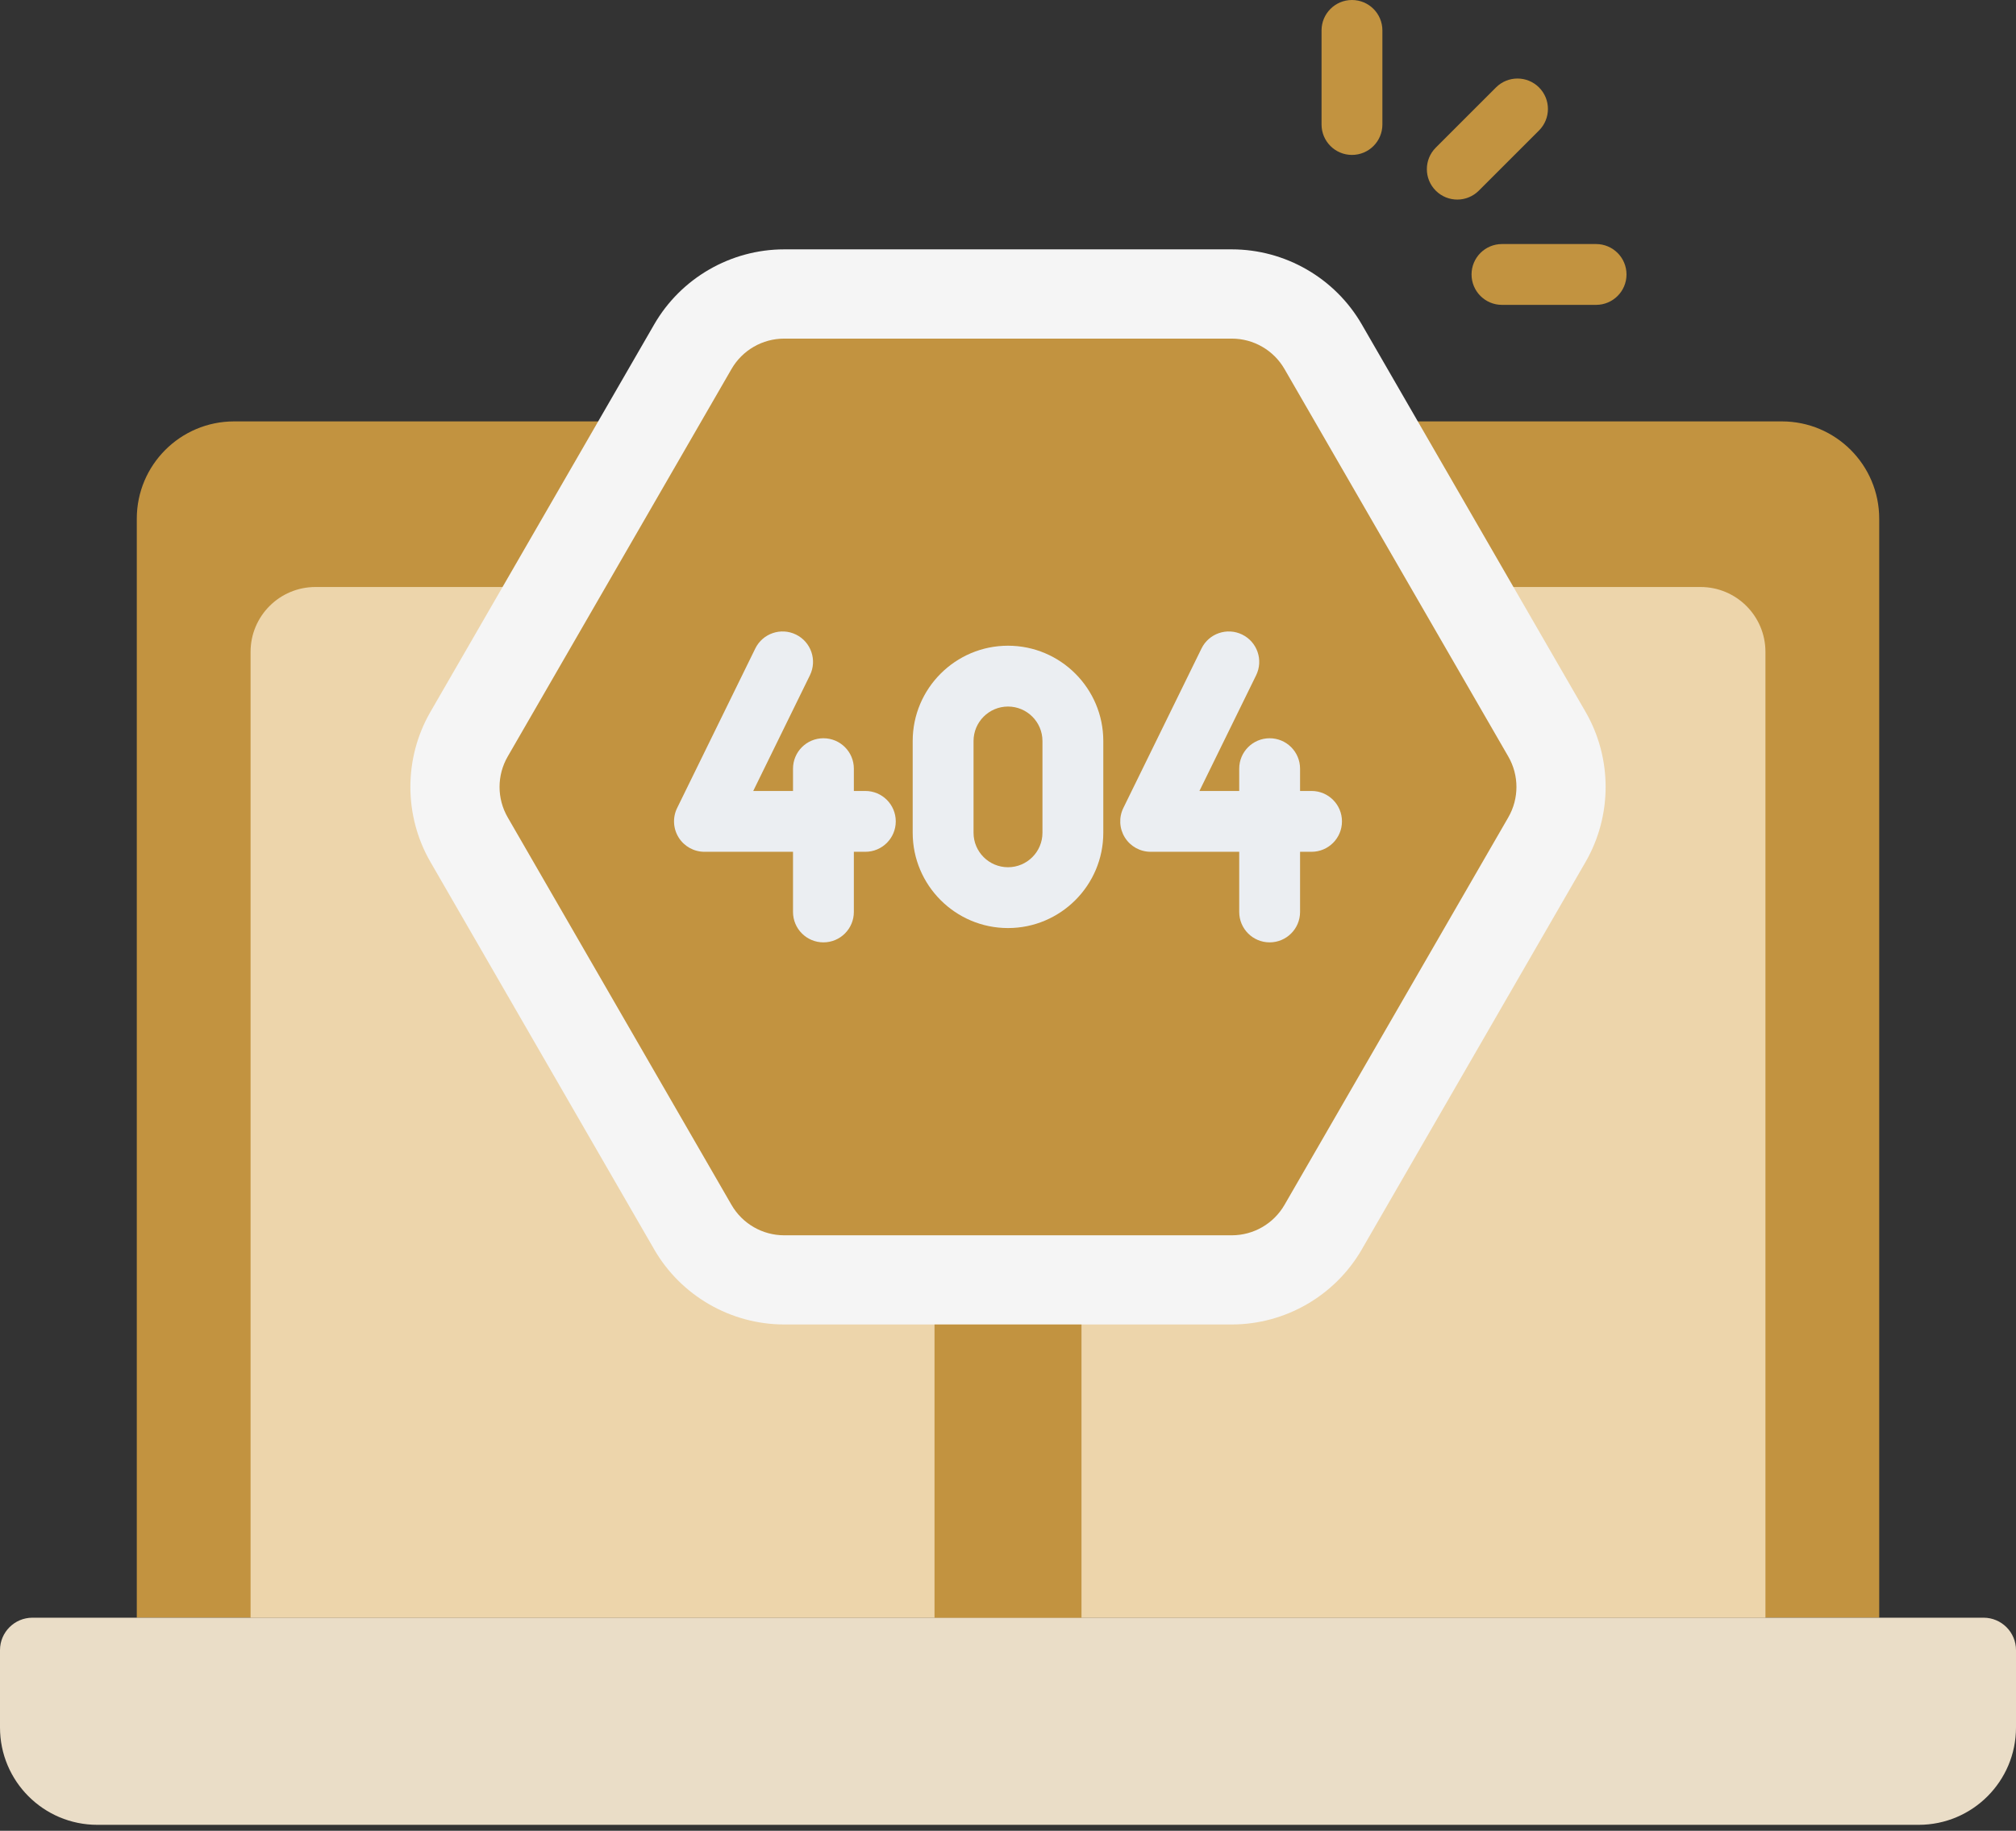 <svg width="338" height="307" viewBox="0 0 338 307" fill="none" xmlns="http://www.w3.org/2000/svg">
<rect x="0" y="0" width="338" height="307" fill="#333333" stroke="none"/>
<path d="M22.934 86.984V271.271H315.067V86.984C315.067 77.97 307.759 70.664 298.745 70.664H39.256C30.241 70.664 22.934 77.97 22.934 86.984Z" fill="#C29340"/>
<path d="M42.01 271.272V109.314C42.01 103.305 46.882 98.434 52.891 98.434H285.11C291.12 98.434 295.992 103.305 295.992 109.314V271.272H42.01Z" fill="#EDD5AB"/>
<path d="M0 289.684V276.711C0 273.707 2.436 271.271 5.44 271.271H332.56C335.565 271.271 338 273.707 338 276.711V289.684C338 298.698 330.693 306.004 321.678 306.004H16.322C7.307 306.004 0 298.697 0 289.684Z" fill="#EADDC7"/>
<path d="M244.326 33.466C243.021 33.466 241.716 32.968 240.719 31.972C238.728 29.98 238.728 26.752 240.719 24.759L250.816 14.663C252.809 12.672 256.038 12.672 258.031 14.663C260.022 16.655 260.022 19.884 258.031 21.876L247.934 31.972C246.937 32.968 245.631 33.466 244.326 33.466Z" fill="#C29340"/>
<path d="M226.67 25.978C223.852 25.978 221.569 23.695 221.569 20.878V5.1C221.569 2.283 223.853 0 226.67 0C229.487 0 231.77 2.283 231.77 5.1V20.878C231.77 23.695 229.487 25.978 226.67 25.978Z" fill="#C29340"/>
<path d="M267.598 51.123H251.818C249.001 51.123 246.718 48.84 246.718 46.024C246.718 43.206 249.001 40.924 251.818 40.924H267.598C270.415 40.924 272.698 43.207 272.698 46.024C272.698 48.84 270.415 51.123 267.598 51.123Z" fill="#C29340"/>
<path d="M131.478 222.099C122.517 222.099 114.166 217.278 109.686 209.518L72.164 144.537C67.684 136.776 67.684 127.137 72.163 119.378L109.686 54.394C114.165 46.635 122.515 41.815 131.478 41.815H206.522C215.485 41.815 223.836 46.636 228.315 54.397L265.837 119.377C270.317 127.137 270.317 136.776 265.837 144.535L228.314 209.519C223.834 217.279 215.484 222.099 206.522 222.099H131.478Z" fill="#F5F5F5"/>
<path d="M252.879 126.863L215.357 61.881C213.535 58.725 210.166 56.781 206.522 56.781H131.478C127.833 56.781 124.465 58.725 122.643 61.881L85.121 126.863C83.299 130.019 83.299 133.908 85.121 137.064L122.643 202.046C124.465 205.202 127.834 207.146 131.478 207.146H206.522C210.167 207.146 213.535 205.202 215.357 202.046L252.879 137.064C254.701 133.907 254.701 130.019 252.879 126.863Z" fill="#C29340"/>
<path d="M145.084 132.637H143.157V128.897C143.157 126.08 140.873 123.797 138.056 123.797C135.239 123.797 132.956 126.08 132.956 128.897V132.637H126.286L135.791 113.235C137.03 110.705 135.985 107.65 133.455 106.411C130.923 105.169 127.869 106.218 126.63 108.747L113.527 135.493C112.752 137.074 112.848 138.942 113.779 140.436C114.711 141.93 116.346 142.837 118.107 142.837H132.955V152.924C132.955 155.742 135.239 158.025 138.056 158.025C140.873 158.025 143.156 155.742 143.156 152.924V142.837H145.083C147.901 142.837 150.183 140.555 150.183 137.737C150.184 134.92 147.901 132.637 145.084 132.637Z" fill="#EBEEF2"/>
<path d="M219.894 132.637H217.967V128.897C217.967 126.08 215.684 123.797 212.867 123.797C210.049 123.797 207.766 126.08 207.766 128.897V132.637H201.096L210.602 113.235C211.841 110.705 210.795 107.65 208.266 106.411C205.733 105.169 202.679 106.218 201.441 108.747L188.337 135.493C187.563 137.074 187.659 138.942 188.59 140.436C189.521 141.93 191.157 142.837 192.918 142.837H207.766V152.924C207.766 155.742 210.049 158.025 212.866 158.025C215.684 158.025 217.967 155.742 217.967 152.924V142.837H219.893C222.71 142.837 224.993 140.555 224.993 137.737C224.994 134.92 222.71 132.637 219.894 132.637Z" fill="#EBEEF2"/>
<path d="M169 108.279C160.189 108.279 153.021 115.446 153.021 124.255V139.65C153.021 148.459 160.189 155.626 169 155.626C177.81 155.626 184.978 148.459 184.978 139.65V124.255C184.978 115.446 177.81 108.279 169 108.279ZM174.777 139.651C174.777 142.836 172.185 145.426 169 145.426C165.815 145.426 163.223 142.835 163.223 139.651V124.256C163.223 121.071 165.815 118.48 169 118.48C172.185 118.48 174.777 121.072 174.777 124.256V139.651Z" fill="#EBEEF2"/>
<path d="M181.322 222.105H156.68V271.274H181.322V222.105Z" fill="#C29340"/>
</svg>
